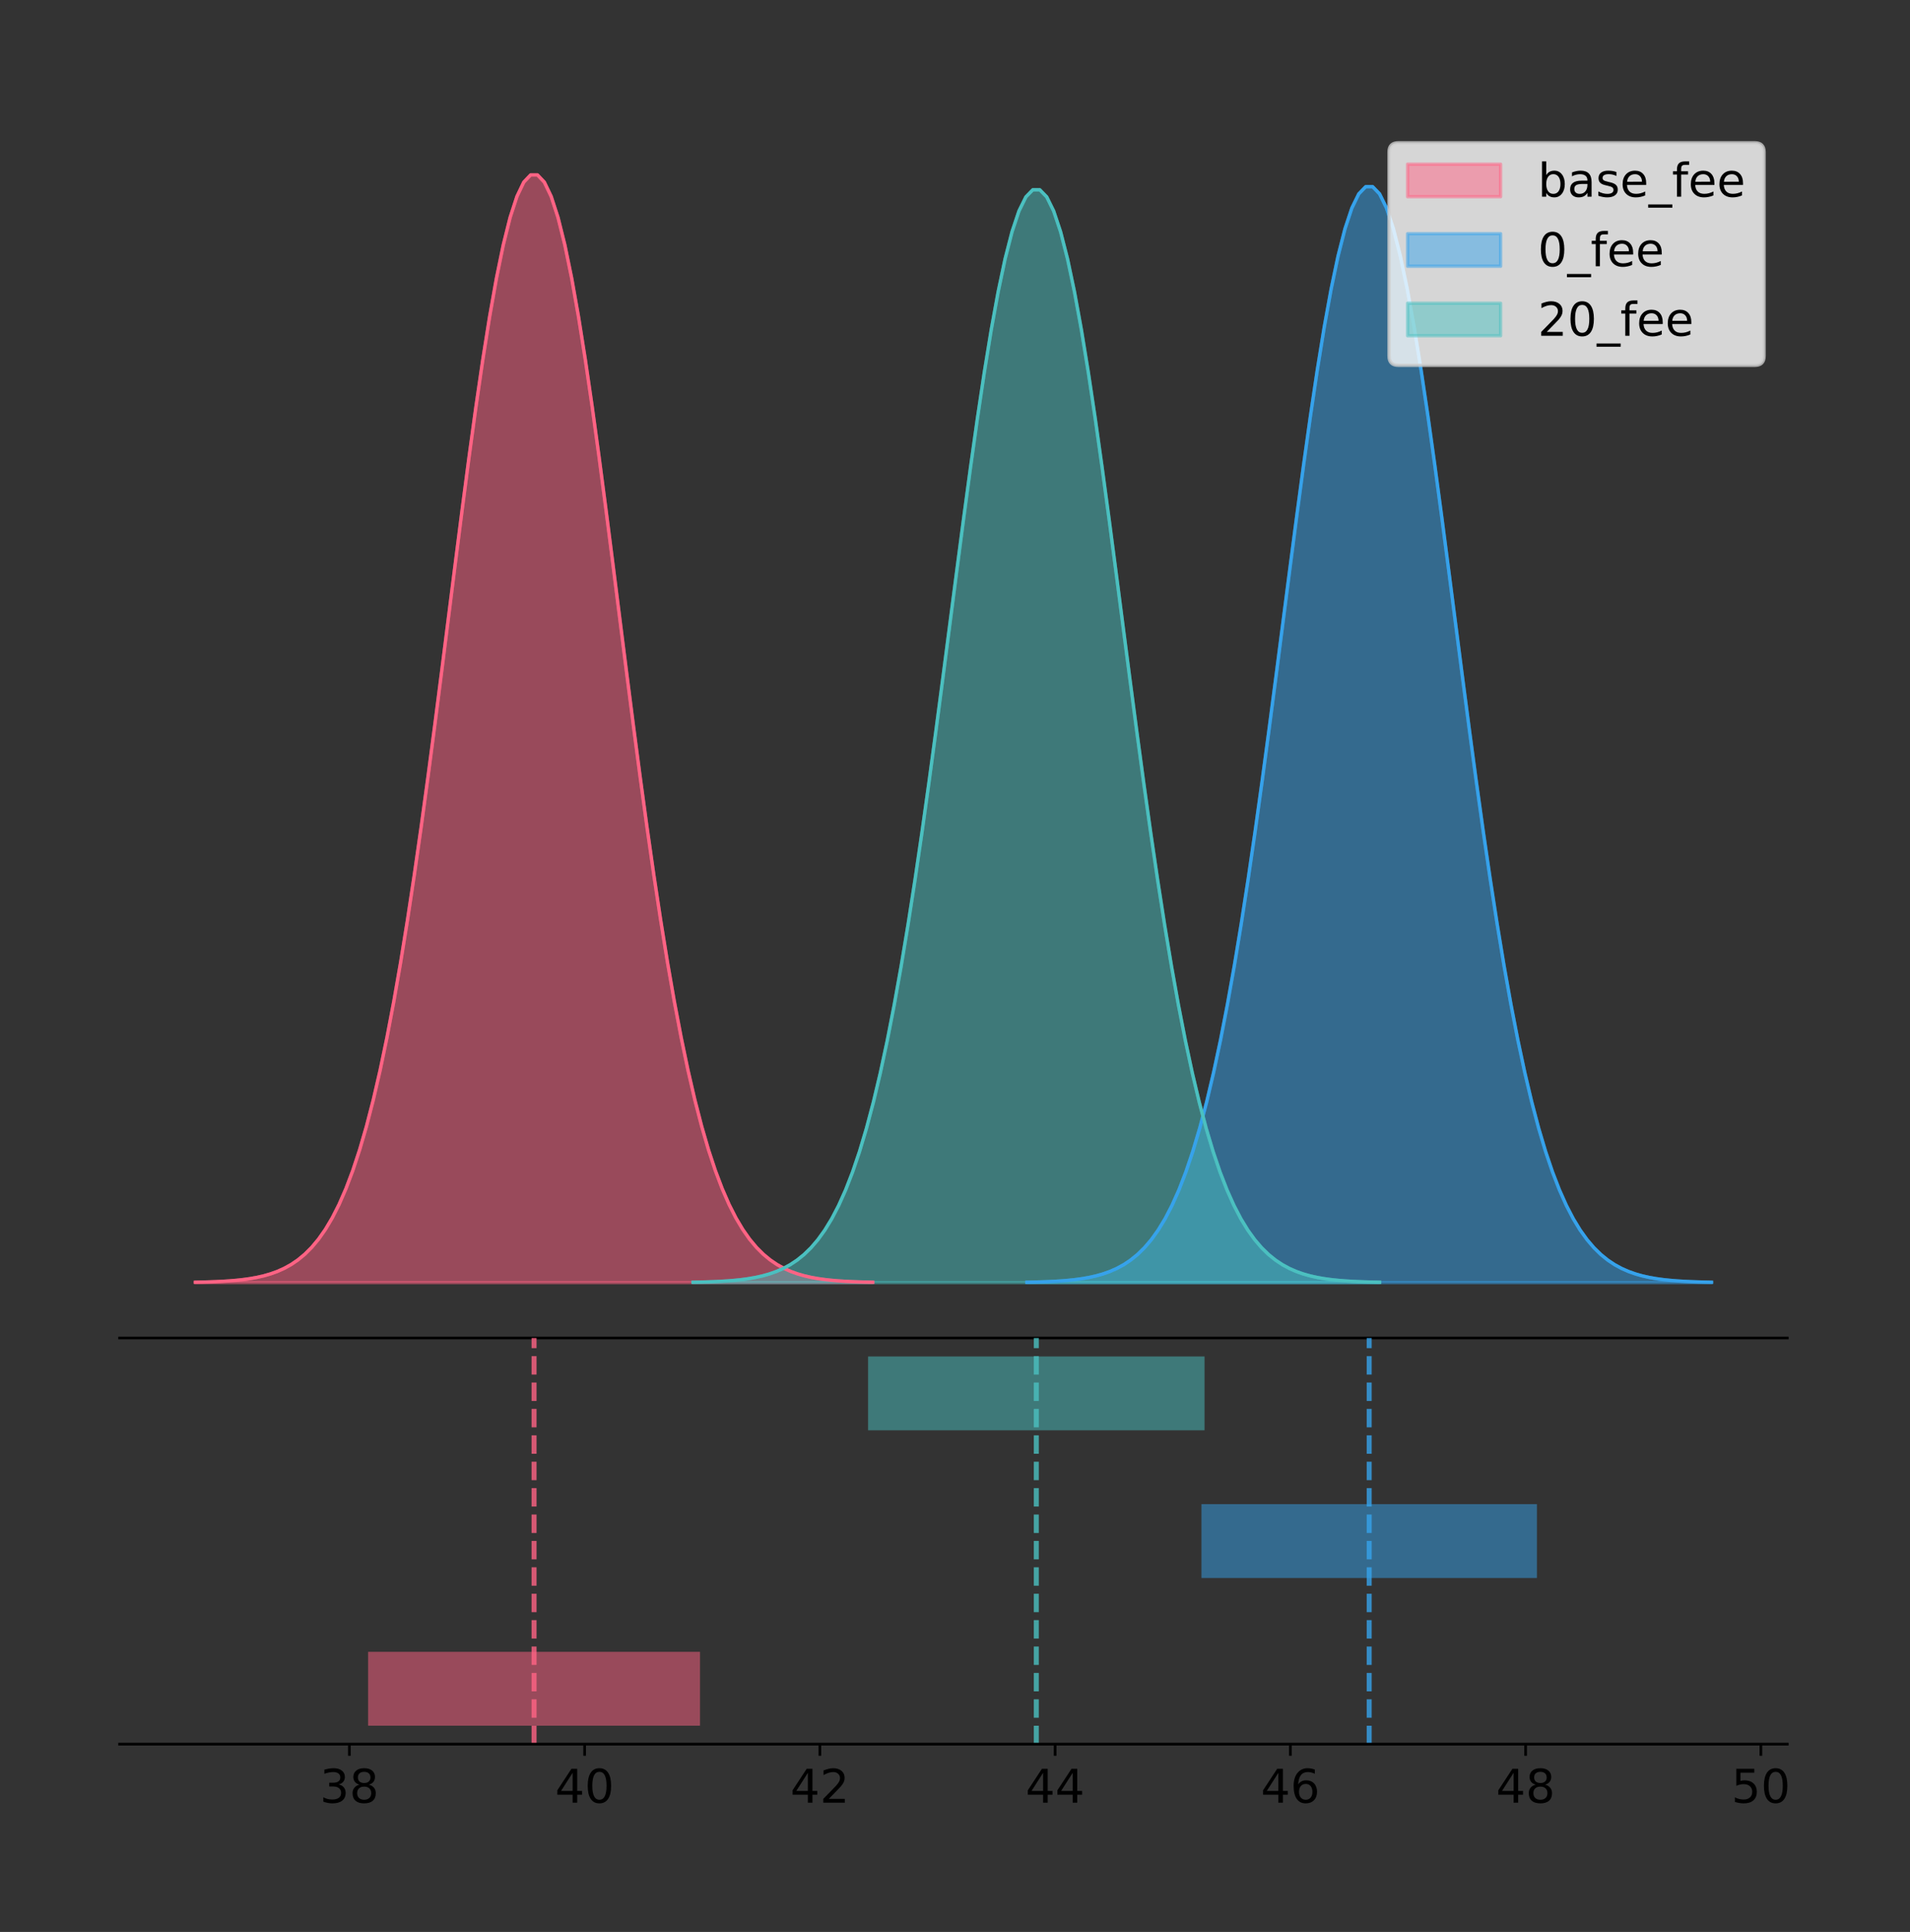 <?xml version="1.0" encoding="utf-8" standalone="no"?>
<!DOCTYPE svg PUBLIC "-//W3C//DTD SVG 1.1//EN"
  "http://www.w3.org/Graphics/SVG/1.1/DTD/svg11.dtd">
<!-- Created with matplotlib (https://matplotlib.org/) -->
<svg height="581.789pt" version="1.1" viewBox="0 0 575.14 581.789" width="575.14pt" xmlns="http://www.w3.org/2000/svg" xmlns:xlink="http://www.w3.org/1999/xlink">
 <rect x="0" y="0" width="575.14" height="581.789" fill="#333333" stroke="none"/>
 <defs>
  <style type="text/css">
*{stroke-linecap:butt;stroke-linejoin:round;}
  </style>
 </defs>
 <g id="figure_1">
  <g id="patch_1">
   <path d="M 0 581.789 
L 575.14 581.789 
L 575.14 0 
L 0 0 
z
" style="fill:none;"/>
  </g>
  <g id="axes_1">
   <g id="patch_2">
    <path d="M 36 402.93 
L 538.2 402.93 
L 538.2 36 
L 36 36 
z
" style="fill:none;"/>
   </g>
   <g id="PolyCollection_1">
    <defs>
     <path d="M 58.827 -195.538 
L 58.827 -195.65 
L 60.888 -195.692 
L 62.948 -195.749 
L 65.008 -195.825 
L 67.069 -195.925 
L 69.129 -196.058 
L 71.19 -196.23 
L 73.25 -196.455 
L 75.31 -196.744 
L 77.371 -197.115 
L 79.431 -197.585 
L 81.491 -198.179 
L 83.552 -198.923 
L 85.612 -199.848 
L 87.672 -200.99 
L 89.733 -202.39 
L 91.793 -204.093 
L 93.854 -206.151 
L 95.914 -208.617 
L 97.974 -211.552 
L 100.035 -215.017 
L 102.095 -219.078 
L 104.155 -223.801 
L 106.216 -229.25 
L 108.276 -235.488 
L 110.337 -242.572 
L 112.397 -250.552 
L 114.457 -259.468 
L 116.518 -269.344 
L 118.578 -280.192 
L 120.638 -292.002 
L 122.699 -304.744 
L 124.759 -318.365 
L 126.82 -332.786 
L 128.88 -347.901 
L 130.94 -363.58 
L 133.001 -379.667 
L 135.061 -395.98 
L 137.121 -412.318 
L 139.182 -428.462 
L 141.242 -444.18 
L 143.303 -459.23 
L 145.363 -473.372 
L 147.423 -486.366 
L 149.484 -497.987 
L 151.544 -508.025 
L 153.604 -516.294 
L 155.665 -522.64 
L 157.725 -526.94 
L 159.786 -529.111 
L 161.846 -529.111 
L 163.906 -526.94 
L 165.967 -522.64 
L 168.027 -516.294 
L 170.087 -508.025 
L 172.148 -497.987 
L 174.208 -486.366 
L 176.269 -473.372 
L 178.329 -459.23 
L 180.389 -444.18 
L 182.45 -428.462 
L 184.51 -412.318 
L 186.57 -395.98 
L 188.631 -379.667 
L 190.691 -363.58 
L 192.752 -347.901 
L 194.812 -332.786 
L 196.872 -318.365 
L 198.933 -304.744 
L 200.993 -292.002 
L 203.053 -280.192 
L 205.114 -269.344 
L 207.174 -259.468 
L 209.235 -250.552 
L 211.295 -242.572 
L 213.355 -235.488 
L 215.416 -229.25 
L 217.476 -223.801 
L 219.536 -219.078 
L 221.597 -215.017 
L 223.657 -211.552 
L 225.718 -208.617 
L 227.778 -206.151 
L 229.838 -204.093 
L 231.899 -202.39 
L 233.959 -200.99 
L 236.019 -199.848 
L 238.08 -198.923 
L 240.14 -198.179 
L 242.2 -197.585 
L 244.261 -197.115 
L 246.321 -196.744 
L 248.382 -196.455 
L 250.442 -196.23 
L 252.502 -196.058 
L 254.563 -195.925 
L 256.623 -195.825 
L 258.683 -195.749 
L 260.744 -195.692 
L 262.804 -195.65 
L 262.804 -195.538 
L 262.804 -195.538 
L 260.744 -195.538 
L 258.683 -195.538 
L 256.623 -195.538 
L 254.563 -195.538 
L 252.502 -195.538 
L 250.442 -195.538 
L 248.382 -195.538 
L 246.321 -195.538 
L 244.261 -195.538 
L 242.2 -195.538 
L 240.14 -195.538 
L 238.08 -195.538 
L 236.019 -195.538 
L 233.959 -195.538 
L 231.899 -195.538 
L 229.838 -195.538 
L 227.778 -195.538 
L 225.718 -195.538 
L 223.657 -195.538 
L 221.597 -195.538 
L 219.536 -195.538 
L 217.476 -195.538 
L 215.416 -195.538 
L 213.355 -195.538 
L 211.295 -195.538 
L 209.235 -195.538 
L 207.174 -195.538 
L 205.114 -195.538 
L 203.053 -195.538 
L 200.993 -195.538 
L 198.933 -195.538 
L 196.872 -195.538 
L 194.812 -195.538 
L 192.752 -195.538 
L 190.691 -195.538 
L 188.631 -195.538 
L 186.57 -195.538 
L 184.51 -195.538 
L 182.45 -195.538 
L 180.389 -195.538 
L 178.329 -195.538 
L 176.269 -195.538 
L 174.208 -195.538 
L 172.148 -195.538 
L 170.087 -195.538 
L 168.027 -195.538 
L 165.967 -195.538 
L 163.906 -195.538 
L 161.846 -195.538 
L 159.786 -195.538 
L 157.725 -195.538 
L 155.665 -195.538 
L 153.604 -195.538 
L 151.544 -195.538 
L 149.484 -195.538 
L 147.423 -195.538 
L 145.363 -195.538 
L 143.303 -195.538 
L 141.242 -195.538 
L 139.182 -195.538 
L 137.121 -195.538 
L 135.061 -195.538 
L 133.001 -195.538 
L 130.94 -195.538 
L 128.88 -195.538 
L 126.82 -195.538 
L 124.759 -195.538 
L 122.699 -195.538 
L 120.638 -195.538 
L 118.578 -195.538 
L 116.518 -195.538 
L 114.457 -195.538 
L 112.397 -195.538 
L 110.337 -195.538 
L 108.276 -195.538 
L 106.216 -195.538 
L 104.155 -195.538 
L 102.095 -195.538 
L 100.035 -195.538 
L 97.974 -195.538 
L 95.914 -195.538 
L 93.854 -195.538 
L 91.793 -195.538 
L 89.733 -195.538 
L 87.672 -195.538 
L 85.612 -195.538 
L 83.552 -195.538 
L 81.491 -195.538 
L 79.431 -195.538 
L 77.371 -195.538 
L 75.31 -195.538 
L 73.25 -195.538 
L 71.19 -195.538 
L 69.129 -195.538 
L 67.069 -195.538 
L 65.008 -195.538 
L 62.948 -195.538 
L 60.888 -195.538 
L 58.827 -195.538 
z
" id="m88dc90a1c1" style="stroke:#ff6384;stroke-opacity:0.5;"/>
    </defs>
    <g clip-path="url(#p731f4644ab)">
     <use style="fill:#ff6384;fill-opacity:0.5;stroke:#ff6384;stroke-opacity:0.5;" x="0" xlink:href="#m88dc90a1c1" y="581.789"/>
    </g>
   </g>
   <g id="PolyCollection_2">
    <defs>
     <path d="M 309.204 -195.538 
L 309.204 -195.649 
L 311.287 -195.691 
L 313.369 -195.747 
L 315.452 -195.822 
L 317.534 -195.921 
L 319.617 -196.052 
L 321.7 -196.223 
L 323.782 -196.445 
L 325.865 -196.732 
L 327.947 -197.098 
L 330.03 -197.564 
L 332.112 -198.151 
L 334.195 -198.887 
L 336.277 -199.802 
L 338.36 -200.932 
L 340.442 -202.317 
L 342.525 -204.002 
L 344.607 -206.038 
L 346.69 -208.478 
L 348.772 -211.381 
L 350.855 -214.81 
L 352.937 -218.828 
L 355.02 -223.5 
L 357.102 -228.892 
L 359.185 -235.063 
L 361.267 -242.072 
L 363.35 -249.968 
L 365.432 -258.788 
L 367.515 -268.56 
L 369.597 -279.292 
L 371.68 -290.977 
L 373.762 -303.584 
L 375.845 -317.06 
L 377.927 -331.327 
L 380.01 -346.282 
L 382.092 -361.794 
L 384.175 -377.71 
L 386.257 -393.85 
L 388.34 -410.014 
L 390.422 -425.987 
L 392.505 -441.537 
L 394.587 -456.428 
L 396.67 -470.419 
L 398.752 -483.275 
L 400.835 -494.772 
L 402.917 -504.703 
L 405 -512.885 
L 407.082 -519.163 
L 409.165 -523.417 
L 411.247 -525.565 
L 413.33 -525.565 
L 415.412 -523.417 
L 417.495 -519.163 
L 419.577 -512.885 
L 421.66 -504.703 
L 423.742 -494.772 
L 425.825 -483.275 
L 427.907 -470.419 
L 429.99 -456.428 
L 432.072 -441.537 
L 434.155 -425.987 
L 436.237 -410.014 
L 438.32 -393.85 
L 440.402 -377.71 
L 442.485 -361.794 
L 444.567 -346.282 
L 446.65 -331.327 
L 448.732 -317.06 
L 450.815 -303.584 
L 452.897 -290.977 
L 454.98 -279.292 
L 457.063 -268.56 
L 459.145 -258.788 
L 461.228 -249.968 
L 463.31 -242.072 
L 465.393 -235.063 
L 467.475 -228.892 
L 469.558 -223.5 
L 471.64 -218.828 
L 473.723 -214.81 
L 475.805 -211.381 
L 477.888 -208.478 
L 479.97 -206.038 
L 482.053 -204.002 
L 484.135 -202.317 
L 486.218 -200.932 
L 488.3 -199.802 
L 490.383 -198.887 
L 492.465 -198.151 
L 494.548 -197.564 
L 496.63 -197.098 
L 498.713 -196.732 
L 500.795 -196.445 
L 502.878 -196.223 
L 504.96 -196.052 
L 507.043 -195.921 
L 509.125 -195.822 
L 511.208 -195.747 
L 513.29 -195.691 
L 515.373 -195.649 
L 515.373 -195.538 
L 515.373 -195.538 
L 513.29 -195.538 
L 511.208 -195.538 
L 509.125 -195.538 
L 507.043 -195.538 
L 504.96 -195.538 
L 502.878 -195.538 
L 500.795 -195.538 
L 498.713 -195.538 
L 496.63 -195.538 
L 494.548 -195.538 
L 492.465 -195.538 
L 490.383 -195.538 
L 488.3 -195.538 
L 486.218 -195.538 
L 484.135 -195.538 
L 482.053 -195.538 
L 479.97 -195.538 
L 477.888 -195.538 
L 475.805 -195.538 
L 473.723 -195.538 
L 471.64 -195.538 
L 469.558 -195.538 
L 467.475 -195.538 
L 465.393 -195.538 
L 463.31 -195.538 
L 461.228 -195.538 
L 459.145 -195.538 
L 457.063 -195.538 
L 454.98 -195.538 
L 452.897 -195.538 
L 450.815 -195.538 
L 448.732 -195.538 
L 446.65 -195.538 
L 444.567 -195.538 
L 442.485 -195.538 
L 440.402 -195.538 
L 438.32 -195.538 
L 436.237 -195.538 
L 434.155 -195.538 
L 432.072 -195.538 
L 429.99 -195.538 
L 427.907 -195.538 
L 425.825 -195.538 
L 423.742 -195.538 
L 421.66 -195.538 
L 419.577 -195.538 
L 417.495 -195.538 
L 415.412 -195.538 
L 413.33 -195.538 
L 411.247 -195.538 
L 409.165 -195.538 
L 407.082 -195.538 
L 405 -195.538 
L 402.917 -195.538 
L 400.835 -195.538 
L 398.752 -195.538 
L 396.67 -195.538 
L 394.587 -195.538 
L 392.505 -195.538 
L 390.422 -195.538 
L 388.34 -195.538 
L 386.257 -195.538 
L 384.175 -195.538 
L 382.092 -195.538 
L 380.01 -195.538 
L 377.927 -195.538 
L 375.845 -195.538 
L 373.762 -195.538 
L 371.68 -195.538 
L 369.597 -195.538 
L 367.515 -195.538 
L 365.432 -195.538 
L 363.35 -195.538 
L 361.267 -195.538 
L 359.185 -195.538 
L 357.102 -195.538 
L 355.02 -195.538 
L 352.937 -195.538 
L 350.855 -195.538 
L 348.772 -195.538 
L 346.69 -195.538 
L 344.607 -195.538 
L 342.525 -195.538 
L 340.442 -195.538 
L 338.36 -195.538 
L 336.277 -195.538 
L 334.195 -195.538 
L 332.112 -195.538 
L 330.03 -195.538 
L 327.947 -195.538 
L 325.865 -195.538 
L 323.782 -195.538 
L 321.7 -195.538 
L 319.617 -195.538 
L 317.534 -195.538 
L 315.452 -195.538 
L 313.369 -195.538 
L 311.287 -195.538 
L 309.204 -195.538 
z
" id="m36faaaf1e1" style="stroke:#36a2eb;stroke-opacity:0.5;"/>
    </defs>
    <g clip-path="url(#p731f4644ab)">
     <use style="fill:#36a2eb;fill-opacity:0.5;stroke:#36a2eb;stroke-opacity:0.5;" x="0" xlink:href="#m36faaaf1e1" y="581.789"/>
    </g>
   </g>
   <g id="PolyCollection_3">
    <defs>
     <path d="M 208.679 -195.538 
L 208.679 -195.649 
L 210.768 -195.69 
L 212.856 -195.746 
L 214.945 -195.821 
L 217.033 -195.92 
L 219.121 -196.051 
L 221.21 -196.221 
L 223.298 -196.443 
L 225.386 -196.728 
L 227.475 -197.094 
L 229.563 -197.558 
L 231.651 -198.144 
L 233.74 -198.877 
L 235.828 -199.79 
L 237.917 -200.917 
L 240.005 -202.298 
L 242.093 -203.979 
L 244.182 -206.008 
L 246.27 -208.442 
L 248.358 -211.337 
L 250.447 -214.756 
L 252.535 -218.762 
L 254.624 -223.422 
L 256.712 -228.798 
L 258.8 -234.952 
L 260.889 -241.942 
L 262.977 -249.815 
L 265.065 -258.611 
L 267.154 -268.355 
L 269.242 -279.057 
L 271.33 -290.709 
L 273.419 -303.281 
L 275.507 -316.719 
L 277.596 -330.946 
L 279.684 -345.859 
L 281.772 -361.328 
L 283.861 -377.199 
L 285.949 -393.293 
L 288.037 -409.412 
L 290.126 -425.34 
L 292.214 -440.847 
L 294.303 -455.696 
L 296.391 -469.647 
L 298.479 -482.467 
L 300.568 -493.932 
L 302.656 -503.836 
L 304.744 -511.994 
L 306.833 -518.255 
L 308.921 -522.497 
L 311.009 -524.639 
L 313.098 -524.639 
L 315.186 -522.497 
L 317.275 -518.255 
L 319.363 -511.994 
L 321.451 -503.836 
L 323.54 -493.932 
L 325.628 -482.467 
L 327.716 -469.647 
L 329.805 -455.696 
L 331.893 -440.847 
L 333.982 -425.34 
L 336.07 -409.412 
L 338.158 -393.293 
L 340.247 -377.199 
L 342.335 -361.328 
L 344.423 -345.859 
L 346.512 -330.946 
L 348.6 -316.719 
L 350.688 -303.281 
L 352.777 -290.709 
L 354.865 -279.057 
L 356.954 -268.355 
L 359.042 -258.611 
L 361.13 -249.815 
L 363.219 -241.942 
L 365.307 -234.952 
L 367.395 -228.798 
L 369.484 -223.422 
L 371.572 -218.762 
L 373.66 -214.756 
L 375.749 -211.337 
L 377.837 -208.442 
L 379.926 -206.008 
L 382.014 -203.979 
L 384.102 -202.298 
L 386.191 -200.917 
L 388.279 -199.79 
L 390.367 -198.877 
L 392.456 -198.144 
L 394.544 -197.558 
L 396.633 -197.094 
L 398.721 -196.728 
L 400.809 -196.443 
L 402.898 -196.221 
L 404.986 -196.051 
L 407.074 -195.92 
L 409.163 -195.821 
L 411.251 -195.746 
L 413.339 -195.69 
L 415.428 -195.649 
L 415.428 -195.538 
L 415.428 -195.538 
L 413.339 -195.538 
L 411.251 -195.538 
L 409.163 -195.538 
L 407.074 -195.538 
L 404.986 -195.538 
L 402.898 -195.538 
L 400.809 -195.538 
L 398.721 -195.538 
L 396.633 -195.538 
L 394.544 -195.538 
L 392.456 -195.538 
L 390.367 -195.538 
L 388.279 -195.538 
L 386.191 -195.538 
L 384.102 -195.538 
L 382.014 -195.538 
L 379.926 -195.538 
L 377.837 -195.538 
L 375.749 -195.538 
L 373.66 -195.538 
L 371.572 -195.538 
L 369.484 -195.538 
L 367.395 -195.538 
L 365.307 -195.538 
L 363.219 -195.538 
L 361.13 -195.538 
L 359.042 -195.538 
L 356.954 -195.538 
L 354.865 -195.538 
L 352.777 -195.538 
L 350.688 -195.538 
L 348.6 -195.538 
L 346.512 -195.538 
L 344.423 -195.538 
L 342.335 -195.538 
L 340.247 -195.538 
L 338.158 -195.538 
L 336.07 -195.538 
L 333.982 -195.538 
L 331.893 -195.538 
L 329.805 -195.538 
L 327.716 -195.538 
L 325.628 -195.538 
L 323.54 -195.538 
L 321.451 -195.538 
L 319.363 -195.538 
L 317.275 -195.538 
L 315.186 -195.538 
L 313.098 -195.538 
L 311.009 -195.538 
L 308.921 -195.538 
L 306.833 -195.538 
L 304.744 -195.538 
L 302.656 -195.538 
L 300.568 -195.538 
L 298.479 -195.538 
L 296.391 -195.538 
L 294.303 -195.538 
L 292.214 -195.538 
L 290.126 -195.538 
L 288.037 -195.538 
L 285.949 -195.538 
L 283.861 -195.538 
L 281.772 -195.538 
L 279.684 -195.538 
L 277.596 -195.538 
L 275.507 -195.538 
L 273.419 -195.538 
L 271.33 -195.538 
L 269.242 -195.538 
L 267.154 -195.538 
L 265.065 -195.538 
L 262.977 -195.538 
L 260.889 -195.538 
L 258.8 -195.538 
L 256.712 -195.538 
L 254.624 -195.538 
L 252.535 -195.538 
L 250.447 -195.538 
L 248.358 -195.538 
L 246.27 -195.538 
L 244.182 -195.538 
L 242.093 -195.538 
L 240.005 -195.538 
L 237.917 -195.538 
L 235.828 -195.538 
L 233.74 -195.538 
L 231.651 -195.538 
L 229.563 -195.538 
L 227.475 -195.538 
L 225.386 -195.538 
L 223.298 -195.538 
L 221.21 -195.538 
L 219.121 -195.538 
L 217.033 -195.538 
L 214.945 -195.538 
L 212.856 -195.538 
L 210.768 -195.538 
L 208.679 -195.538 
z
" id="mcf326b6c58" style="stroke:#4bc0c0;stroke-opacity:0.5;"/>
    </defs>
    <g clip-path="url(#p731f4644ab)">
     <use style="fill:#4bc0c0;fill-opacity:0.5;stroke:#4bc0c0;stroke-opacity:0.5;" x="0" xlink:href="#mcf326b6c58" y="581.789"/>
    </g>
   </g>
   <g id="line2d_1">
    <path clip-path="url(#p731f4644ab)" d="M 58.827 386.139 
L 60.888 386.097 
L 62.948 386.04 
L 65.008 385.965 
L 67.069 385.864 
L 69.129 385.732 
L 71.19 385.559 
L 73.25 385.334 
L 75.31 385.045 
L 77.371 384.675 
L 79.431 384.204 
L 81.491 383.61 
L 83.552 382.867 
L 85.612 381.941 
L 87.672 380.799 
L 89.733 379.399 
L 91.793 377.696 
L 93.854 375.639 
L 95.914 373.172 
L 97.974 370.238 
L 100.035 366.772 
L 102.095 362.711 
L 104.155 357.989 
L 106.216 352.539 
L 108.276 346.301 
L 110.337 339.217 
L 112.397 331.237 
L 114.457 322.322 
L 116.518 312.445 
L 118.578 301.597 
L 120.638 289.787 
L 122.699 277.045 
L 124.759 263.424 
L 126.82 249.004 
L 128.88 233.888 
L 130.94 218.209 
L 133.001 202.123 
L 135.061 185.809 
L 137.121 169.471 
L 139.182 153.327 
L 141.242 137.61 
L 143.303 122.559 
L 145.363 108.418 
L 147.423 95.423 
L 149.484 83.803 
L 151.544 73.765 
L 153.604 65.495 
L 155.665 59.15 
L 157.725 54.85 
L 159.786 52.679 
L 161.846 52.679 
L 163.906 54.85 
L 165.967 59.15 
L 168.027 65.495 
L 170.087 73.765 
L 172.148 83.803 
L 174.208 95.423 
L 176.269 108.418 
L 178.329 122.559 
L 180.389 137.61 
L 182.45 153.327 
L 184.51 169.471 
L 186.57 185.809 
L 188.631 202.123 
L 190.691 218.209 
L 192.752 233.888 
L 194.812 249.004 
L 196.872 263.424 
L 198.933 277.045 
L 200.993 289.787 
L 203.053 301.597 
L 205.114 312.445 
L 207.174 322.322 
L 209.235 331.237 
L 211.295 339.217 
L 213.355 346.301 
L 215.416 352.539 
L 217.476 357.989 
L 219.536 362.711 
L 221.597 366.772 
L 223.657 370.238 
L 225.718 373.172 
L 227.778 375.639 
L 229.838 377.696 
L 231.899 379.399 
L 233.959 380.799 
L 236.019 381.941 
L 238.08 382.867 
L 240.14 383.61 
L 242.2 384.204 
L 244.261 384.675 
L 246.321 385.045 
L 248.382 385.334 
L 250.442 385.559 
L 252.502 385.732 
L 254.563 385.864 
L 256.623 385.965 
L 258.683 386.04 
L 260.744 386.097 
L 262.804 386.139 
" style="fill:none;stroke:#ff6384;stroke-linecap:square;"/>
   </g>
   <g id="line2d_2">
    <path clip-path="url(#p731f4644ab)" d="M 309.204 386.141 
L 311.287 386.099 
L 313.369 386.043 
L 315.452 385.968 
L 317.534 385.868 
L 319.617 385.737 
L 321.7 385.566 
L 323.782 385.344 
L 325.865 385.058 
L 327.947 384.691 
L 330.03 384.226 
L 332.112 383.638 
L 334.195 382.902 
L 336.277 381.987 
L 338.36 380.857 
L 340.442 379.472 
L 342.525 377.787 
L 344.607 375.751 
L 346.69 373.311 
L 348.772 370.408 
L 350.855 366.979 
L 352.937 362.962 
L 355.02 358.289 
L 357.102 352.898 
L 359.185 346.726 
L 361.267 339.717 
L 363.35 331.822 
L 365.432 323.001 
L 367.515 313.23 
L 369.597 302.497 
L 371.68 290.813 
L 373.762 278.206 
L 375.845 264.73 
L 377.927 250.462 
L 380.01 235.508 
L 382.092 219.995 
L 384.175 204.08 
L 386.257 187.94 
L 388.34 171.775 
L 390.422 155.803 
L 392.505 140.252 
L 394.587 125.362 
L 396.67 111.371 
L 398.752 98.515 
L 400.835 87.017 
L 402.917 77.086 
L 405 68.904 
L 407.082 62.626 
L 409.165 58.372 
L 411.247 56.224 
L 413.33 56.224 
L 415.412 58.372 
L 417.495 62.626 
L 419.577 68.904 
L 421.66 77.086 
L 423.742 87.017 
L 425.825 98.515 
L 427.907 111.371 
L 429.99 125.362 
L 432.072 140.252 
L 434.155 155.803 
L 436.237 171.775 
L 438.32 187.94 
L 440.402 204.08 
L 442.485 219.995 
L 444.567 235.508 
L 446.65 250.462 
L 448.732 264.73 
L 450.815 278.206 
L 452.897 290.813 
L 454.98 302.497 
L 457.063 313.23 
L 459.145 323.001 
L 461.228 331.822 
L 463.31 339.717 
L 465.393 346.726 
L 467.475 352.898 
L 469.558 358.289 
L 471.64 362.962 
L 473.723 366.979 
L 475.805 370.408 
L 477.888 373.311 
L 479.97 375.751 
L 482.053 377.787 
L 484.135 379.472 
L 486.218 380.857 
L 488.3 381.987 
L 490.383 382.902 
L 492.465 383.638 
L 494.548 384.226 
L 496.63 384.691 
L 498.713 385.058 
L 500.795 385.344 
L 502.878 385.566 
L 504.96 385.737 
L 507.043 385.868 
L 509.125 385.968 
L 511.208 386.043 
L 513.29 386.099 
L 515.373 386.141 
" style="fill:none;stroke:#36a2eb;stroke-linecap:square;"/>
   </g>
   <g id="line2d_3">
    <path clip-path="url(#p731f4644ab)" d="M 208.679 386.141 
L 210.768 386.099 
L 212.856 386.043 
L 214.945 385.968 
L 217.033 385.869 
L 219.121 385.739 
L 221.21 385.568 
L 223.298 385.347 
L 225.386 385.061 
L 227.475 384.696 
L 229.563 384.232 
L 231.651 383.646 
L 233.74 382.912 
L 235.828 381.999 
L 237.917 380.872 
L 240.005 379.491 
L 242.093 377.811 
L 244.182 375.781 
L 246.27 373.348 
L 248.358 370.452 
L 250.447 367.034 
L 252.535 363.027 
L 254.624 358.368 
L 256.712 352.991 
L 258.8 346.837 
L 260.889 339.848 
L 262.977 331.974 
L 265.065 323.179 
L 267.154 313.434 
L 269.242 302.732 
L 271.33 291.08 
L 273.419 278.509 
L 275.507 265.071 
L 277.596 250.843 
L 279.684 235.931 
L 281.772 220.462 
L 283.861 204.591 
L 285.949 188.496 
L 288.037 172.377 
L 290.126 156.449 
L 292.214 140.943 
L 294.303 126.094 
L 296.391 112.142 
L 298.479 99.322 
L 300.568 87.857 
L 302.656 77.954 
L 304.744 69.795 
L 306.833 63.534 
L 308.921 59.292 
L 311.009 57.15 
L 313.098 57.15 
L 315.186 59.292 
L 317.275 63.534 
L 319.363 69.795 
L 321.451 77.954 
L 323.54 87.857 
L 325.628 99.322 
L 327.716 112.142 
L 329.805 126.094 
L 331.893 140.943 
L 333.982 156.449 
L 336.07 172.377 
L 338.158 188.496 
L 340.247 204.591 
L 342.335 220.462 
L 344.423 235.931 
L 346.512 250.843 
L 348.6 265.071 
L 350.688 278.509 
L 352.777 291.08 
L 354.865 302.732 
L 356.954 313.434 
L 359.042 323.179 
L 361.13 331.974 
L 363.219 339.848 
L 365.307 346.837 
L 367.395 352.991 
L 369.484 358.368 
L 371.572 363.027 
L 373.66 367.034 
L 375.749 370.452 
L 377.837 373.348 
L 379.926 375.781 
L 382.014 377.811 
L 384.102 379.491 
L 386.191 380.872 
L 388.279 381.999 
L 390.367 382.912 
L 392.456 383.646 
L 394.544 384.232 
L 396.633 384.696 
L 398.721 385.061 
L 400.809 385.347 
L 402.898 385.568 
L 404.986 385.739 
L 407.074 385.869 
L 409.163 385.968 
L 411.251 386.043 
L 413.339 386.099 
L 415.428 386.141 
" style="fill:none;stroke:#4bc0c0;stroke-linecap:square;"/>
   </g>
   <g id="patch_3">
    <path d="M 36 402.93 
L 538.2 402.93 
" style="fill:none;stroke:#000000;stroke-linecap:square;stroke-linejoin:miter;stroke-width:0.8;"/>
   </g>
   <g id="legend_1">
    <g id="patch_4">
     <path d="M 421.068 110.016 
L 528.4 110.016 
Q 531.2 110.016 531.2 107.216 
L 531.2 45.8 
Q 531.2 43 528.4 43 
L 421.068 43 
Q 418.268 43 418.268 45.8 
L 418.268 107.216 
Q 418.268 110.016 421.068 110.016 
z
" style="fill:#ffffff;opacity:0.8;stroke:#cccccc;stroke-linejoin:miter;"/>
    </g>
    <g id="patch_5">
     <path d="M 423.868 59.238 
L 451.868 59.238 
L 451.868 49.438 
L 423.868 49.438 
z
" style="fill:#ff6384;opacity:0.5;stroke:#ff6384;stroke-linejoin:miter;"/>
    </g>
    <g id="text_1">
     <!-- base_fee -->
     <defs>
      <path d="M 48.688 27.297 
Q 48.688 37.203 44.609 42.844 
Q 40.531 48.484 33.406 48.484 
Q 26.266 48.484 22.188 42.844 
Q 18.109 37.203 18.109 27.297 
Q 18.109 17.391 22.188 11.75 
Q 26.266 6.109 33.406 6.109 
Q 40.531 6.109 44.609 11.75 
Q 48.688 17.391 48.688 27.297 
z
M 18.109 46.391 
Q 20.953 51.266 25.266 53.625 
Q 29.594 56 35.594 56 
Q 45.562 56 51.781 48.094 
Q 58.016 40.188 58.016 27.297 
Q 58.016 14.406 51.781 6.484 
Q 45.562 -1.422 35.594 -1.422 
Q 29.594 -1.422 25.266 0.953 
Q 20.953 3.328 18.109 8.203 
L 18.109 0 
L 9.078 0 
L 9.078 75.984 
L 18.109 75.984 
z
" id="DejaVuSans-98"/>
      <path d="M 34.281 27.484 
Q 23.391 27.484 19.188 25 
Q 14.984 22.516 14.984 16.5 
Q 14.984 11.719 18.141 8.906 
Q 21.297 6.109 26.703 6.109 
Q 34.188 6.109 38.703 11.406 
Q 43.219 16.703 43.219 25.484 
L 43.219 27.484 
z
M 52.203 31.203 
L 52.203 0 
L 43.219 0 
L 43.219 8.297 
Q 40.141 3.328 35.547 0.953 
Q 30.953 -1.422 24.312 -1.422 
Q 15.922 -1.422 10.953 3.297 
Q 6 8.016 6 15.922 
Q 6 25.141 12.172 29.828 
Q 18.359 34.516 30.609 34.516 
L 43.219 34.516 
L 43.219 35.406 
Q 43.219 41.609 39.141 45 
Q 35.062 48.391 27.688 48.391 
Q 23 48.391 18.547 47.266 
Q 14.109 46.141 10.016 43.891 
L 10.016 52.203 
Q 14.938 54.109 19.578 55.047 
Q 24.219 56 28.609 56 
Q 40.484 56 46.344 49.844 
Q 52.203 43.703 52.203 31.203 
z
" id="DejaVuSans-97"/>
      <path d="M 44.281 53.078 
L 44.281 44.578 
Q 40.484 46.531 36.375 47.5 
Q 32.281 48.484 27.875 48.484 
Q 21.188 48.484 17.844 46.438 
Q 14.5 44.391 14.5 40.281 
Q 14.5 37.156 16.891 35.375 
Q 19.281 33.594 26.516 31.984 
L 29.594 31.297 
Q 39.156 29.25 43.188 25.516 
Q 47.219 21.781 47.219 15.094 
Q 47.219 7.469 41.188 3.016 
Q 35.156 -1.422 24.609 -1.422 
Q 20.219 -1.422 15.453 -0.562 
Q 10.688 0.297 5.422 2 
L 5.422 11.281 
Q 10.406 8.688 15.234 7.391 
Q 20.062 6.109 24.812 6.109 
Q 31.156 6.109 34.562 8.281 
Q 37.984 10.453 37.984 14.406 
Q 37.984 18.062 35.516 20.016 
Q 33.062 21.969 24.703 23.781 
L 21.578 24.516 
Q 13.234 26.266 9.516 29.906 
Q 5.812 33.547 5.812 39.891 
Q 5.812 47.609 11.281 51.797 
Q 16.75 56 26.812 56 
Q 31.781 56 36.172 55.266 
Q 40.578 54.547 44.281 53.078 
z
" id="DejaVuSans-115"/>
      <path d="M 56.203 29.594 
L 56.203 25.203 
L 14.891 25.203 
Q 15.484 15.922 20.484 11.062 
Q 25.484 6.203 34.422 6.203 
Q 39.594 6.203 44.453 7.469 
Q 49.312 8.734 54.109 11.281 
L 54.109 2.781 
Q 49.266 0.734 44.188 -0.344 
Q 39.109 -1.422 33.891 -1.422 
Q 20.797 -1.422 13.156 6.188 
Q 5.516 13.812 5.516 26.812 
Q 5.516 40.234 12.766 48.109 
Q 20.016 56 32.328 56 
Q 43.359 56 49.781 48.891 
Q 56.203 41.797 56.203 29.594 
z
M 47.219 32.234 
Q 47.125 39.594 43.094 43.984 
Q 39.062 48.391 32.422 48.391 
Q 24.906 48.391 20.391 44.141 
Q 15.875 39.891 15.188 32.172 
z
" id="DejaVuSans-101"/>
      <path d="M 50.984 -16.609 
L 50.984 -23.578 
L -0.984 -23.578 
L -0.984 -16.609 
z
" id="DejaVuSans-95"/>
      <path d="M 37.109 75.984 
L 37.109 68.5 
L 28.516 68.5 
Q 23.688 68.5 21.797 66.547 
Q 19.922 64.594 19.922 59.516 
L 19.922 54.688 
L 34.719 54.688 
L 34.719 47.703 
L 19.922 47.703 
L 19.922 0 
L 10.891 0 
L 10.891 47.703 
L 2.297 47.703 
L 2.297 54.688 
L 10.891 54.688 
L 10.891 58.5 
Q 10.891 67.625 15.141 71.797 
Q 19.391 75.984 28.609 75.984 
z
" id="DejaVuSans-102"/>
     </defs>
     <g transform="translate(463.068 59.238)scale(0.14 -0.14)">
      <use xlink:href="#DejaVuSans-98"/>
      <use x="63.477" xlink:href="#DejaVuSans-97"/>
      <use x="124.756" xlink:href="#DejaVuSans-115"/>
      <use x="176.855" xlink:href="#DejaVuSans-101"/>
      <use x="238.379" xlink:href="#DejaVuSans-95"/>
      <use x="288.379" xlink:href="#DejaVuSans-102"/>
      <use x="323.584" xlink:href="#DejaVuSans-101"/>
      <use x="385.107" xlink:href="#DejaVuSans-101"/>
     </g>
    </g>
    <g id="patch_6">
     <path d="M 423.868 80.177 
L 451.868 80.177 
L 451.868 70.377 
L 423.868 70.377 
z
" style="fill:#36a2eb;opacity:0.5;stroke:#36a2eb;stroke-linejoin:miter;"/>
    </g>
    <g id="text_2">
     <!-- 0_fee -->
     <defs>
      <path d="M 31.781 66.406 
Q 24.172 66.406 20.328 58.906 
Q 16.5 51.422 16.5 36.375 
Q 16.5 21.391 20.328 13.891 
Q 24.172 6.391 31.781 6.391 
Q 39.453 6.391 43.281 13.891 
Q 47.125 21.391 47.125 36.375 
Q 47.125 51.422 43.281 58.906 
Q 39.453 66.406 31.781 66.406 
z
M 31.781 74.219 
Q 44.047 74.219 50.516 64.516 
Q 56.984 54.828 56.984 36.375 
Q 56.984 17.969 50.516 8.266 
Q 44.047 -1.422 31.781 -1.422 
Q 19.531 -1.422 13.062 8.266 
Q 6.594 17.969 6.594 36.375 
Q 6.594 54.828 13.062 64.516 
Q 19.531 74.219 31.781 74.219 
z
" id="DejaVuSans-48"/>
     </defs>
     <g transform="translate(463.068 80.177)scale(0.14 -0.14)">
      <use xlink:href="#DejaVuSans-48"/>
      <use x="63.623" xlink:href="#DejaVuSans-95"/>
      <use x="113.623" xlink:href="#DejaVuSans-102"/>
      <use x="148.828" xlink:href="#DejaVuSans-101"/>
      <use x="210.352" xlink:href="#DejaVuSans-101"/>
     </g>
    </g>
    <g id="patch_7">
     <path d="M 423.868 101.115 
L 451.868 101.115 
L 451.868 91.315 
L 423.868 91.315 
z
" style="fill:#4bc0c0;opacity:0.5;stroke:#4bc0c0;stroke-linejoin:miter;"/>
    </g>
    <g id="text_3">
     <!-- 20_fee -->
     <defs>
      <path d="M 19.188 8.297 
L 53.609 8.297 
L 53.609 0 
L 7.328 0 
L 7.328 8.297 
Q 12.938 14.109 22.625 23.891 
Q 32.328 33.688 34.812 36.531 
Q 39.547 41.844 41.422 45.531 
Q 43.312 49.219 43.312 52.781 
Q 43.312 58.594 39.234 62.25 
Q 35.156 65.922 28.609 65.922 
Q 23.969 65.922 18.812 64.312 
Q 13.672 62.703 7.812 59.422 
L 7.812 69.391 
Q 13.766 71.781 18.938 73 
Q 24.125 74.219 28.422 74.219 
Q 39.75 74.219 46.484 68.547 
Q 53.219 62.891 53.219 53.422 
Q 53.219 48.922 51.531 44.891 
Q 49.859 40.875 45.406 35.406 
Q 44.188 33.984 37.641 27.219 
Q 31.109 20.453 19.188 8.297 
z
" id="DejaVuSans-50"/>
     </defs>
     <g transform="translate(463.068 101.115)scale(0.14 -0.14)">
      <use xlink:href="#DejaVuSans-50"/>
      <use x="63.623" xlink:href="#DejaVuSans-48"/>
      <use x="127.246" xlink:href="#DejaVuSans-95"/>
      <use x="177.246" xlink:href="#DejaVuSans-102"/>
      <use x="212.451" xlink:href="#DejaVuSans-101"/>
      <use x="273.975" xlink:href="#DejaVuSans-101"/>
     </g>
    </g>
   </g>
  </g>
  <g id="axes_2">
   <g id="patch_8">
    <path d="M 36 525.24 
L 538.2 525.24 
L 538.2 402.93 
L 36 402.93 
z
" style="fill:none;"/>
   </g>
   <g id="patch_9">
    <path clip-path="url(#p72976b0261)" d="M 110.841 519.68 
L 210.79 519.68 
L 210.79 497.442 
L 110.841 497.442 
z
" style="fill:#ff6384;opacity:0.5;"/>
   </g>
   <g id="patch_10">
    <path clip-path="url(#p72976b0261)" d="M 361.777 475.204 
L 462.8 475.204 
L 462.8 452.966 
L 361.777 452.966 
z
" style="fill:#36a2eb;opacity:0.5;"/>
   </g>
   <g id="patch_11">
    <path clip-path="url(#p72976b0261)" d="M 261.4 430.728 
L 362.707 430.728 
L 362.707 408.49 
L 261.4 408.49 
z
" style="fill:#4bc0c0;opacity:0.5;"/>
   </g>
   <g id="matplotlib.axis_1">
    <g id="xtick_1">
     <g id="line2d_4">
      <defs>
       <path d="M 0 0 
L 0 3.5 
" id="mb309325c23" style="stroke:#000000;stroke-width:0.8;"/>
      </defs>
      <g>
       <use style="stroke:#000000;stroke-width:0.8;" x="105.208" xlink:href="#mb309325c23" y="525.24"/>
      </g>
     </g>
     <g id="text_4">
      <!-- 38 -->
      <defs>
       <path d="M 40.578 39.312 
Q 47.656 37.797 51.625 33 
Q 55.609 28.219 55.609 21.188 
Q 55.609 10.406 48.188 4.484 
Q 40.766 -1.422 27.094 -1.422 
Q 22.516 -1.422 17.656 -0.516 
Q 12.797 0.391 7.625 2.203 
L 7.625 11.719 
Q 11.719 9.328 16.594 8.109 
Q 21.484 6.891 26.812 6.891 
Q 36.078 6.891 40.938 10.547 
Q 45.797 14.203 45.797 21.188 
Q 45.797 27.641 41.281 31.266 
Q 36.766 34.906 28.719 34.906 
L 20.219 34.906 
L 20.219 43.016 
L 29.109 43.016 
Q 36.375 43.016 40.234 45.922 
Q 44.094 48.828 44.094 54.297 
Q 44.094 59.906 40.109 62.906 
Q 36.141 65.922 28.719 65.922 
Q 24.656 65.922 20.016 65.031 
Q 15.375 64.156 9.812 62.312 
L 9.812 71.094 
Q 15.438 72.656 20.344 73.438 
Q 25.25 74.219 29.594 74.219 
Q 40.828 74.219 47.359 69.109 
Q 53.906 64.016 53.906 55.328 
Q 53.906 49.266 50.438 45.094 
Q 46.969 40.922 40.578 39.312 
z
" id="DejaVuSans-51"/>
       <path d="M 31.781 34.625 
Q 24.75 34.625 20.719 30.859 
Q 16.703 27.094 16.703 20.516 
Q 16.703 13.922 20.719 10.156 
Q 24.75 6.391 31.781 6.391 
Q 38.812 6.391 42.859 10.172 
Q 46.922 13.969 46.922 20.516 
Q 46.922 27.094 42.891 30.859 
Q 38.875 34.625 31.781 34.625 
z
M 21.922 38.812 
Q 15.578 40.375 12.031 44.719 
Q 8.5 49.078 8.5 55.328 
Q 8.5 64.062 14.719 69.141 
Q 20.953 74.219 31.781 74.219 
Q 42.672 74.219 48.875 69.141 
Q 55.078 64.062 55.078 55.328 
Q 55.078 49.078 51.531 44.719 
Q 48 40.375 41.703 38.812 
Q 48.828 37.156 52.797 32.312 
Q 56.781 27.484 56.781 20.516 
Q 56.781 9.906 50.312 4.234 
Q 43.844 -1.422 31.781 -1.422 
Q 19.734 -1.422 13.25 4.234 
Q 6.781 9.906 6.781 20.516 
Q 6.781 27.484 10.781 32.312 
Q 14.797 37.156 21.922 38.812 
z
M 18.312 54.391 
Q 18.312 48.734 21.844 45.562 
Q 25.391 42.391 31.781 42.391 
Q 38.141 42.391 41.719 45.562 
Q 45.312 48.734 45.312 54.391 
Q 45.312 60.062 41.719 63.234 
Q 38.141 66.406 31.781 66.406 
Q 25.391 66.406 21.844 63.234 
Q 18.312 60.062 18.312 54.391 
z
" id="DejaVuSans-56"/>
      </defs>
      <g transform="translate(96.301 542.878)scale(0.14 -0.14)">
       <use xlink:href="#DejaVuSans-51"/>
       <use x="63.623" xlink:href="#DejaVuSans-56"/>
      </g>
     </g>
    </g>
    <g id="xtick_2">
     <g id="line2d_5">
      <g>
       <use style="stroke:#000000;stroke-width:0.8;" x="176.046" xlink:href="#mb309325c23" y="525.24"/>
      </g>
     </g>
     <g id="text_5">
      <!-- 40 -->
      <defs>
       <path d="M 37.797 64.312 
L 12.891 25.391 
L 37.797 25.391 
z
M 35.203 72.906 
L 47.609 72.906 
L 47.609 25.391 
L 58.016 25.391 
L 58.016 17.188 
L 47.609 17.188 
L 47.609 0 
L 37.797 0 
L 37.797 17.188 
L 4.891 17.188 
L 4.891 26.703 
z
" id="DejaVuSans-52"/>
      </defs>
      <g transform="translate(167.138 542.878)scale(0.14 -0.14)">
       <use xlink:href="#DejaVuSans-52"/>
       <use x="63.623" xlink:href="#DejaVuSans-48"/>
      </g>
     </g>
    </g>
    <g id="xtick_3">
     <g id="line2d_6">
      <g>
       <use style="stroke:#000000;stroke-width:0.8;" x="246.883" xlink:href="#mb309325c23" y="525.24"/>
      </g>
     </g>
     <g id="text_6">
      <!-- 42 -->
      <g transform="translate(237.976 542.878)scale(0.14 -0.14)">
       <use xlink:href="#DejaVuSans-52"/>
       <use x="63.623" xlink:href="#DejaVuSans-50"/>
      </g>
     </g>
    </g>
    <g id="xtick_4">
     <g id="line2d_7">
      <g>
       <use style="stroke:#000000;stroke-width:0.8;" x="317.721" xlink:href="#mb309325c23" y="525.24"/>
      </g>
     </g>
     <g id="text_7">
      <!-- 44 -->
      <g transform="translate(308.813 542.878)scale(0.14 -0.14)">
       <use xlink:href="#DejaVuSans-52"/>
       <use x="63.623" xlink:href="#DejaVuSans-52"/>
      </g>
     </g>
    </g>
    <g id="xtick_5">
     <g id="line2d_8">
      <g>
       <use style="stroke:#000000;stroke-width:0.8;" x="388.558" xlink:href="#mb309325c23" y="525.24"/>
      </g>
     </g>
     <g id="text_8">
      <!-- 46 -->
      <defs>
       <path d="M 33.016 40.375 
Q 26.375 40.375 22.484 35.828 
Q 18.609 31.297 18.609 23.391 
Q 18.609 15.531 22.484 10.953 
Q 26.375 6.391 33.016 6.391 
Q 39.656 6.391 43.531 10.953 
Q 47.406 15.531 47.406 23.391 
Q 47.406 31.297 43.531 35.828 
Q 39.656 40.375 33.016 40.375 
z
M 52.594 71.297 
L 52.594 62.312 
Q 48.875 64.062 45.094 64.984 
Q 41.312 65.922 37.594 65.922 
Q 27.828 65.922 22.672 59.328 
Q 17.531 52.734 16.797 39.406 
Q 19.672 43.656 24.016 45.922 
Q 28.375 48.188 33.594 48.188 
Q 44.578 48.188 50.953 41.516 
Q 57.328 34.859 57.328 23.391 
Q 57.328 12.156 50.688 5.359 
Q 44.047 -1.422 33.016 -1.422 
Q 20.359 -1.422 13.672 8.266 
Q 6.984 17.969 6.984 36.375 
Q 6.984 53.656 15.188 63.938 
Q 23.391 74.219 37.203 74.219 
Q 40.922 74.219 44.703 73.484 
Q 48.484 72.75 52.594 71.297 
z
" id="DejaVuSans-54"/>
      </defs>
      <g transform="translate(379.651 542.878)scale(0.14 -0.14)">
       <use xlink:href="#DejaVuSans-52"/>
       <use x="63.623" xlink:href="#DejaVuSans-54"/>
      </g>
     </g>
    </g>
    <g id="xtick_6">
     <g id="line2d_9">
      <g>
       <use style="stroke:#000000;stroke-width:0.8;" x="459.395" xlink:href="#mb309325c23" y="525.24"/>
      </g>
     </g>
     <g id="text_9">
      <!-- 48 -->
      <g transform="translate(450.488 542.878)scale(0.14 -0.14)">
       <use xlink:href="#DejaVuSans-52"/>
       <use x="63.623" xlink:href="#DejaVuSans-56"/>
      </g>
     </g>
    </g>
    <g id="xtick_7">
     <g id="line2d_10">
      <g>
       <use style="stroke:#000000;stroke-width:0.8;" x="530.233" xlink:href="#mb309325c23" y="525.24"/>
      </g>
     </g>
     <g id="text_10">
      <!-- 50 -->
      <defs>
       <path d="M 10.797 72.906 
L 49.516 72.906 
L 49.516 64.594 
L 19.828 64.594 
L 19.828 46.734 
Q 21.969 47.469 24.109 47.828 
Q 26.266 48.188 28.422 48.188 
Q 40.625 48.188 47.75 41.5 
Q 54.891 34.812 54.891 23.391 
Q 54.891 11.625 47.562 5.094 
Q 40.234 -1.422 26.906 -1.422 
Q 22.312 -1.422 17.547 -0.641 
Q 12.797 0.141 7.719 1.703 
L 7.719 11.625 
Q 12.109 9.234 16.797 8.062 
Q 21.484 6.891 26.703 6.891 
Q 35.156 6.891 40.078 11.328 
Q 45.016 15.766 45.016 23.391 
Q 45.016 31 40.078 35.438 
Q 35.156 39.891 26.703 39.891 
Q 22.75 39.891 18.812 39.016 
Q 14.891 38.141 10.797 36.281 
z
" id="DejaVuSans-53"/>
      </defs>
      <g transform="translate(521.325 542.878)scale(0.14 -0.14)">
       <use xlink:href="#DejaVuSans-53"/>
       <use x="63.623" xlink:href="#DejaVuSans-48"/>
      </g>
     </g>
    </g>
   </g>
   <g id="line2d_11">
    <path clip-path="url(#p72976b0261)" d="M 160.816 525.24 
L 160.816 402.93 
" style="fill:none;stroke:#ff6384;stroke-dasharray:5.55,2.4;stroke-dashoffset:0;stroke-opacity:0.8;stroke-width:1.5;"/>
   </g>
   <g id="line2d_12">
    <path clip-path="url(#p72976b0261)" d="M 412.289 525.24 
L 412.289 402.93 
" style="fill:none;stroke:#36a2eb;stroke-dasharray:5.55,2.4;stroke-dashoffset:0;stroke-opacity:0.8;stroke-width:1.5;"/>
   </g>
   <g id="line2d_13">
    <path clip-path="url(#p72976b0261)" d="M 312.054 525.24 
L 312.054 402.93 
" style="fill:none;stroke:#4bc0c0;stroke-dasharray:5.55,2.4;stroke-dashoffset:0;stroke-opacity:0.8;stroke-width:1.5;"/>
   </g>
   <g id="patch_12">
    <path d="M 36 525.24 
L 538.2 525.24 
" style="fill:none;stroke:#000000;stroke-linecap:square;stroke-linejoin:miter;stroke-width:0.8;"/>
   </g>
  </g>
 </g>
 <defs>
  <clipPath id="p731f4644ab">
   <rect height="366.93" width="502.2" x="36" y="36"/>
  </clipPath>
  <clipPath id="p72976b0261">
   <rect height="122.31" width="502.2" x="36" y="402.93"/>
  </clipPath>
 </defs>
</svg>
